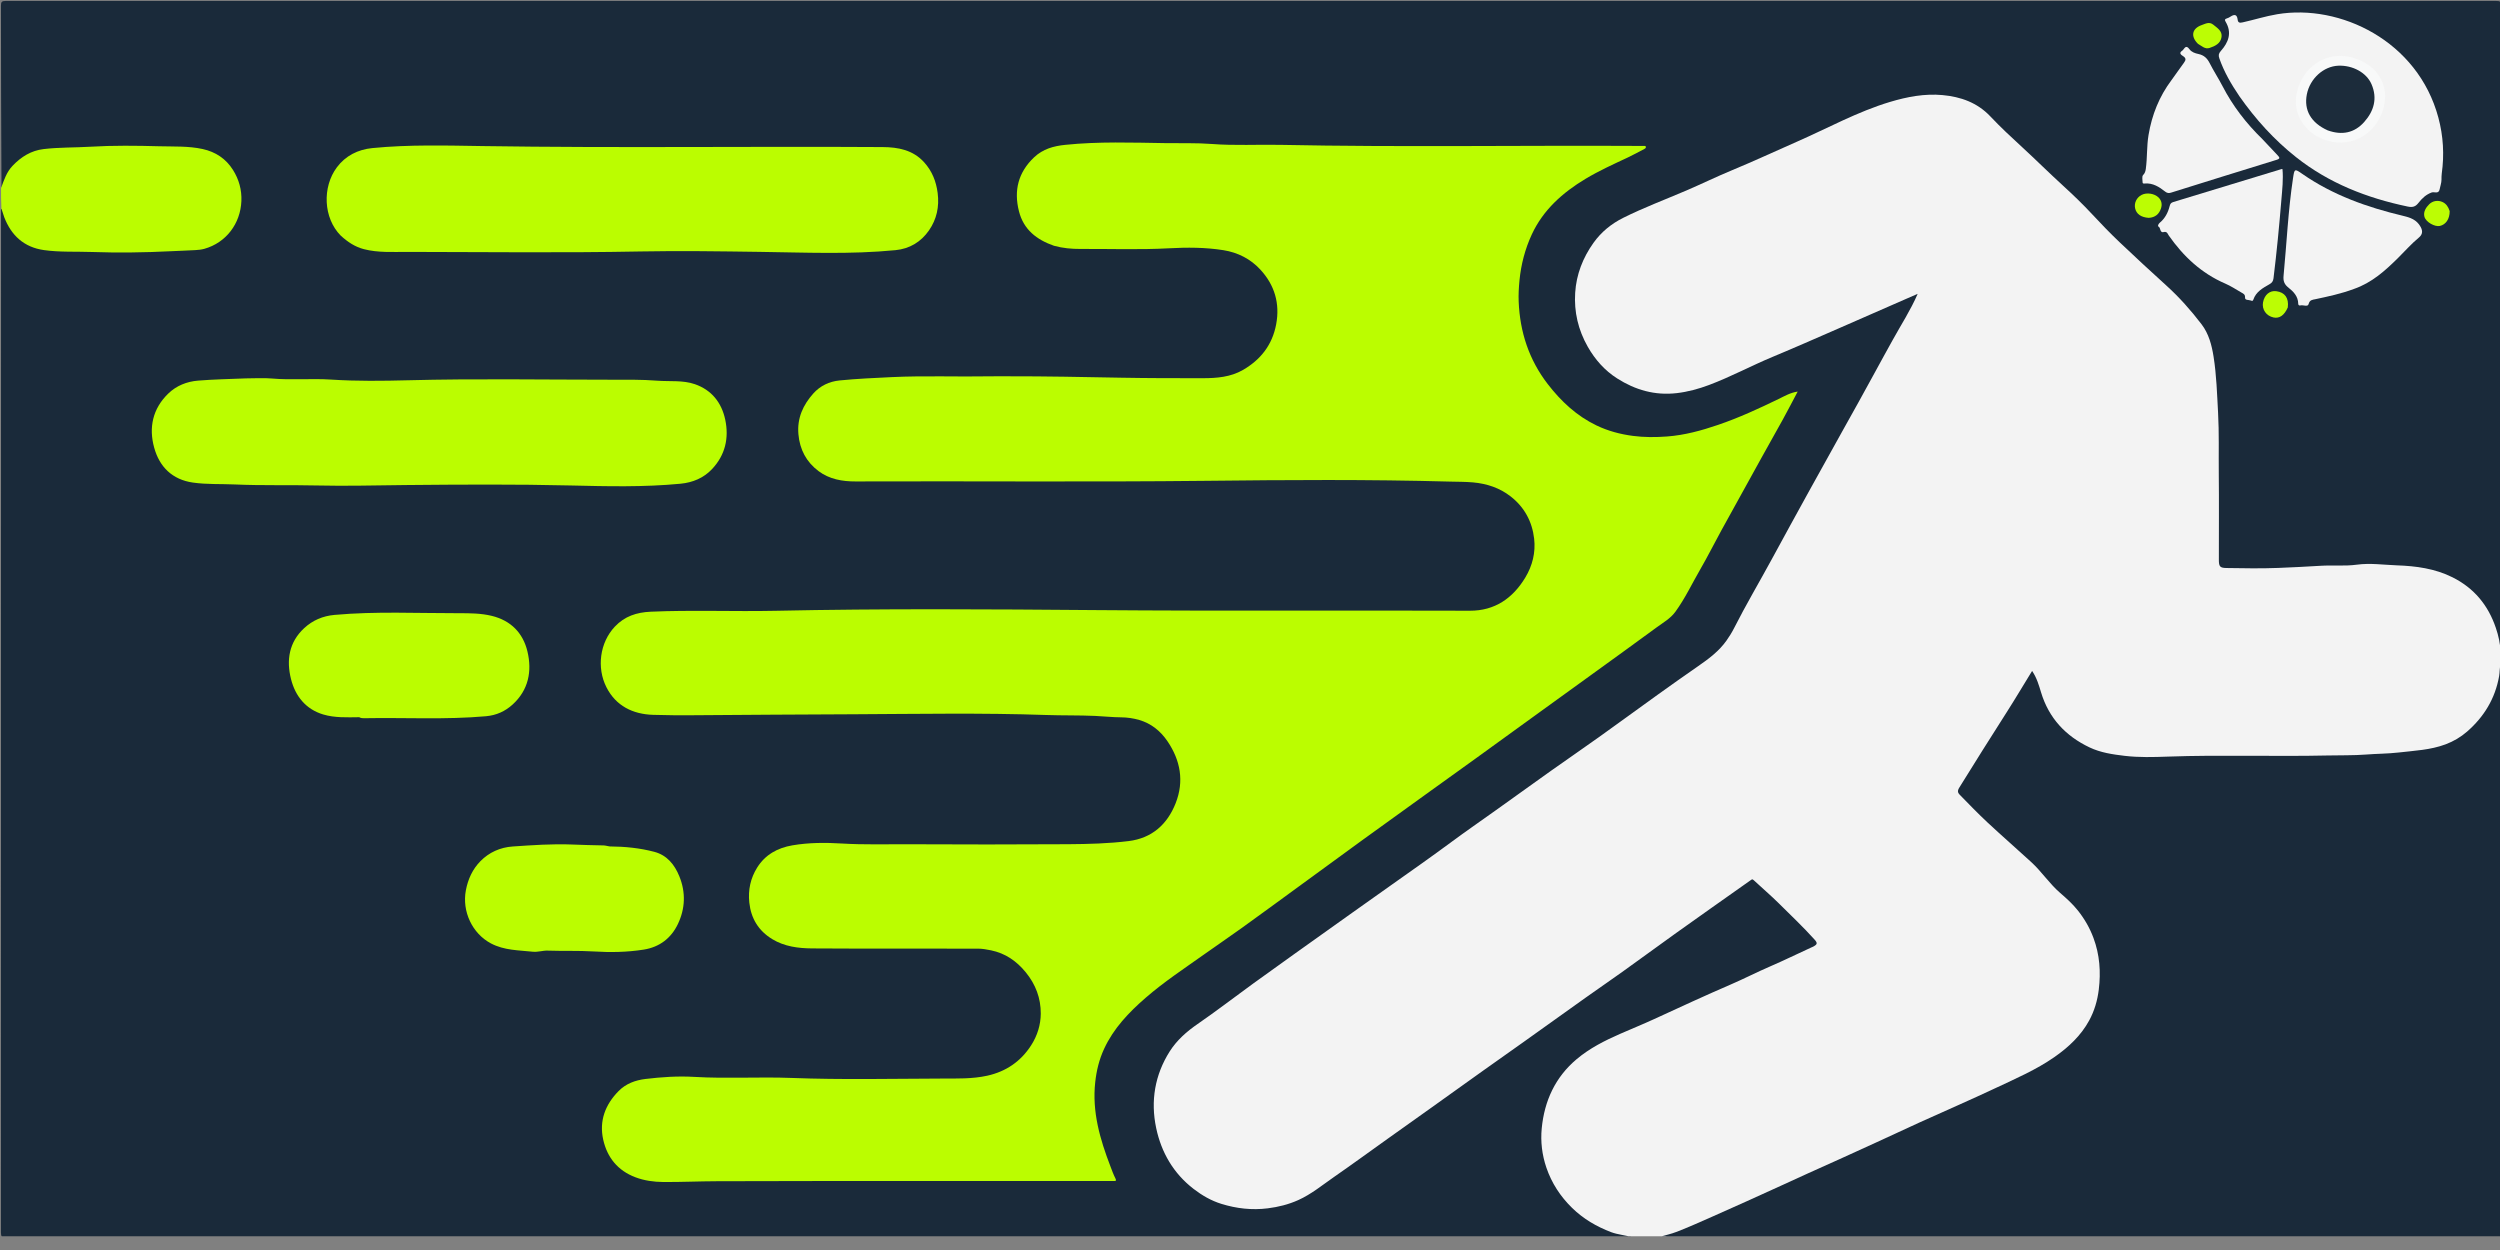<svg width="180" height="90" viewBox="0 0 180 90" fill="none" xmlns="http://www.w3.org/2000/svg">
<rect x="0" y="0" width="180" height="90" fill="#808080" stroke="none"/>
<g clip-path="url(#clip0_13_417)">
<path d="M0.107 13.509C0.075 9.144 0.078 4.779 0.068 0.415C0.068 0.138 0.125 0.068 0.412 0.068C60.178 0.075 119.944 0.075 179.71 0.068C179.999 0.068 180.085 0.103 180.084 0.424C180.074 15.92 180.075 31.416 180.075 46.947C179.868 46.958 179.918 46.787 179.908 46.667C179.69 43.943 177.727 41.705 175.063 41.134C173.931 40.891 172.786 40.82 171.633 40.757C170.441 40.692 169.254 40.765 168.068 40.79C166.731 40.819 165.393 40.906 164.056 40.977C162.805 41.044 161.549 41.018 160.295 40.982C159.78 40.967 159.663 40.803 159.663 40.257C159.66 37.042 159.695 33.827 159.647 30.613C159.624 29.006 159.554 27.394 159.295 25.798C159.094 24.555 158.595 23.491 157.75 22.529C156.514 21.122 155.104 19.906 153.745 18.631C152.595 17.553 151.47 16.451 150.381 15.308C148.472 13.305 146.373 11.495 144.396 9.56C144.03 9.202 143.628 8.877 143.279 8.501C142.247 7.387 140.919 6.981 139.458 6.93C137.492 6.862 135.672 7.473 133.904 8.239C131.352 9.345 128.856 10.577 126.304 11.685C123.833 12.759 121.366 13.842 118.88 14.881C118.106 15.205 117.326 15.518 116.6 15.947C114.831 16.992 113.894 18.593 113.589 20.564C113.248 22.772 113.919 24.709 115.451 26.311C116.503 27.41 117.829 28.023 119.363 28.208C120.993 28.405 122.471 27.911 123.901 27.258C127.686 25.53 131.521 23.915 135.331 22.244C136.123 21.896 136.917 21.554 137.71 21.21C137.821 21.162 137.952 21.064 138.058 21.169C138.165 21.274 138.064 21.405 138.014 21.513C137.529 22.559 136.905 23.53 136.344 24.535C135.272 26.458 134.217 28.391 133.151 30.317C131.97 32.452 130.791 34.587 129.615 36.725C128.439 38.862 127.273 41.005 126.086 43.136C125.697 43.836 125.304 44.534 124.947 45.251C124.348 46.451 123.392 47.303 122.308 48.066C118.015 51.088 113.758 54.159 109.482 57.204C105.319 60.169 101.173 63.158 97 66.11C93.215 68.786 89.448 71.488 85.714 74.233C84.449 75.162 83.723 76.484 83.371 78.017C82.587 81.44 84.375 85.27 87.714 86.481C90.272 87.409 92.679 87.038 94.909 85.433C99.424 82.185 103.968 78.976 108.496 75.745C113.217 72.375 117.954 69.027 122.672 65.654C123.712 64.91 124.758 64.177 125.792 63.426C126.042 63.245 126.232 63.218 126.487 63.431C126.929 63.801 127.347 64.2 127.758 64.599C128.754 65.567 129.774 66.513 130.683 67.568C130.982 67.915 130.978 68.031 130.563 68.242C129.636 68.713 128.686 69.137 127.74 69.57C125.506 70.591 123.25 71.562 121.023 72.597C119.568 73.274 118.089 73.894 116.625 74.548C115.373 75.107 114.172 75.744 113.178 76.719C112.061 77.815 111.43 79.149 111.186 80.671C110.86 82.703 111.314 84.555 112.6 86.171C113.712 87.569 115.145 88.486 116.912 88.857C117.102 88.897 117.319 88.865 117.47 89.058C78.456 89.086 39.445 89.086 0.434 89.094C0.132 89.094 0.067 89.038 0.067 88.731C0.076 64.181 0.075 39.631 0.075 15.045C0.308 15.052 0.281 15.269 0.334 15.419C0.649 16.309 1.154 17.041 1.996 17.517C2.353 17.719 2.734 17.839 3.134 17.879C3.532 17.918 3.932 17.97 4.331 17.976C6.248 18.003 8.164 18.135 10.079 18.044C11.492 17.978 12.909 18.033 14.316 17.852C15.63 17.684 16.478 16.907 16.989 15.752C17.662 14.232 17.125 12.31 15.808 11.382C15.264 10.999 14.661 10.804 13.987 10.756C11.785 10.599 9.581 10.571 7.378 10.629C6.004 10.665 4.622 10.642 3.255 10.833C1.842 11.029 0.864 11.785 0.337 13.113C0.283 13.251 0.269 13.409 0.107 13.509Z" fill="#1A2A3A"/>
<path d="M117.502 89.086C116.993 88.918 116.485 88.897 116.011 88.718C114.95 88.315 113.998 87.76 113.182 86.961C112.341 86.136 111.72 85.183 111.34 84.072C111.027 83.152 110.912 82.197 111.005 81.24C111.195 79.263 111.979 77.553 113.522 76.257C114.453 75.475 115.531 74.927 116.646 74.439C117.465 74.081 118.293 73.744 119.105 73.371C120.935 72.53 122.762 71.681 124.612 70.884C125.565 70.474 126.489 69.995 127.443 69.585C128.441 69.156 129.414 68.674 130.402 68.223C130.468 68.192 130.539 68.169 130.6 68.131C130.803 68.006 130.894 67.924 130.666 67.67C129.849 66.759 128.961 65.919 128.094 65.059C127.507 64.476 126.873 63.94 126.269 63.374C126.167 63.278 126.136 63.312 126.042 63.379C125.107 64.048 124.164 64.706 123.225 65.369C122.376 65.969 121.527 66.568 120.683 67.175C119.385 68.108 118.096 69.052 116.796 69.982C115.929 70.603 115.047 71.205 114.178 71.823C112.694 72.878 111.217 73.94 109.734 74.997C108.758 75.692 107.776 76.381 106.8 77.076C105.497 78.004 104.198 78.937 102.896 79.867C101.92 80.563 100.942 81.256 99.966 81.952C98.657 82.886 97.357 83.835 96.035 84.752C95.202 85.329 94.414 85.984 93.48 86.404C92.782 86.718 92.052 86.902 91.283 86.999C90.135 87.144 89.028 87.015 87.941 86.679C87.209 86.452 86.549 86.072 85.94 85.603C84.487 84.482 83.619 82.981 83.246 81.226C82.832 79.275 83.145 77.394 84.222 75.697C84.729 74.9 85.435 74.273 86.229 73.728C87.578 72.799 88.877 71.798 90.202 70.835C91.201 70.109 92.206 69.391 93.211 68.674C94.592 67.687 95.975 66.704 97.357 65.72C98.324 65.033 99.291 64.345 100.26 63.661C101.685 62.656 103.111 61.651 104.514 60.614C105.557 59.843 106.624 59.107 107.68 58.353C109.009 57.403 110.334 56.447 111.666 55.501C112.822 54.682 113.991 53.881 115.144 53.058C116.545 52.058 117.933 51.04 119.331 50.036C120.305 49.338 121.283 48.644 122.268 47.962C123.03 47.435 123.769 46.885 124.309 46.119C124.503 45.844 124.685 45.557 124.837 45.257C125.7 43.555 126.673 41.914 127.583 40.237C128.452 38.635 129.33 37.037 130.21 35.44C131.02 33.971 131.838 32.506 132.653 31.039C133.431 29.637 134.224 28.241 134.983 26.828C135.406 26.042 135.843 25.263 136.273 24.481C136.872 23.392 137.556 22.348 138.074 21.156C137.776 21.286 137.503 21.404 137.229 21.524C135.584 22.244 133.94 22.967 132.294 23.684C130.746 24.357 129.202 25.041 127.644 25.688C126.096 26.331 124.619 27.131 123.049 27.72C122.3 28.001 121.534 28.211 120.728 28.305C119.152 28.488 117.739 28.078 116.431 27.244C115.533 26.671 114.847 25.892 114.319 24.966C113.63 23.756 113.325 22.454 113.413 21.08C113.496 19.762 113.965 18.556 114.733 17.482C115.288 16.704 116.015 16.112 116.872 15.684C118.353 14.945 119.903 14.366 121.422 13.714C122.531 13.238 123.616 12.707 124.731 12.246C126.303 11.596 127.842 10.876 129.399 10.193C131.618 9.22 133.746 8.038 136.086 7.337C137.324 6.966 138.579 6.729 139.859 6.846C141.162 6.965 142.364 7.382 143.308 8.384C144.033 9.154 144.811 9.876 145.591 10.592C146.579 11.5 147.53 12.447 148.52 13.351C149.248 14.016 149.96 14.698 150.627 15.417C151.272 16.112 151.93 16.793 152.615 17.444C153.719 18.494 154.84 19.528 155.969 20.551C156.914 21.407 157.751 22.349 158.517 23.355C159.033 24.031 159.246 24.851 159.377 25.678C159.589 27.017 159.627 28.371 159.702 29.724C159.781 31.171 159.737 32.614 159.752 34.059C159.774 36.135 159.757 38.212 159.758 40.288C159.758 40.783 159.825 40.89 160.302 40.897C161.543 40.915 162.786 40.941 164.026 40.891C165.041 40.85 166.057 40.801 167.071 40.737C167.944 40.682 168.824 40.774 169.683 40.658C170.659 40.525 171.618 40.671 172.578 40.705C173.946 40.753 175.315 40.933 176.578 41.565C178.136 42.344 179.146 43.573 179.699 45.203C179.892 45.772 180.023 46.352 180.046 46.969C180.075 47.234 180.075 47.487 180.075 47.773C179.982 48.048 180.061 48.3 180.025 48.546C179.721 50.649 178.633 52.222 176.827 53.333C175.976 53.857 175.028 54.011 174.069 54.126C172.19 54.35 170.3 54.39 168.41 54.45C164.637 54.571 160.864 54.444 157.092 54.526C156.053 54.549 155.014 54.587 153.974 54.583C152.865 54.578 151.763 54.451 150.731 54.032C148.855 53.27 147.539 51.955 146.905 50.005C146.777 49.613 146.652 49.219 146.488 48.84C146.449 48.751 146.435 48.62 146.321 48.611C146.205 48.601 146.174 48.731 146.124 48.812C145.261 50.191 144.394 51.567 143.531 52.946C142.801 54.113 142.072 55.281 141.338 56.445C141.006 56.97 141.011 56.991 141.437 57.429C142.878 58.911 144.428 60.276 145.963 61.657C146.381 62.034 146.786 62.427 147.136 62.871C147.625 63.493 148.203 64.028 148.79 64.558C150.372 65.989 151.219 67.765 151.281 69.909C151.33 71.62 150.93 73.19 149.825 74.526C148.935 75.601 147.814 76.401 146.578 77.04C144.473 78.127 142.292 79.055 140.14 80.041C138.33 80.871 136.515 81.693 134.702 82.517C132.809 83.378 130.912 84.231 129.022 85.097C127.165 85.948 125.303 86.786 123.447 87.636C122.502 88.069 121.554 88.497 120.573 88.849C120.189 88.986 119.798 89.039 119.372 89.069C118.744 89.086 118.141 89.086 117.502 89.086Z" fill="#F3F3F3"/>
<path d="M119.383 89.086C119.818 88.953 120.302 88.857 120.754 88.679C121.617 88.34 122.466 87.963 123.313 87.586C124.956 86.855 126.597 86.123 128.23 85.371C128.865 85.078 129.499 84.784 130.137 84.499C131.812 83.753 133.48 82.99 135.148 82.228C136.169 81.763 137.182 81.282 138.203 80.819C140.038 79.987 141.887 79.186 143.709 78.328C145.142 77.653 146.603 77.025 147.914 76.112C148.932 75.401 149.825 74.571 150.421 73.476C150.794 72.789 151.016 72.043 151.112 71.253C151.268 69.978 151.179 68.74 150.73 67.532C150.463 66.815 150.09 66.164 149.613 65.564C149.235 65.086 148.789 64.686 148.331 64.29C147.558 63.623 146.998 62.755 146.247 62.068C145.2 61.109 144.13 60.176 143.092 59.209C142.406 58.568 141.754 57.89 141.097 57.219C140.959 57.079 140.922 56.945 141.065 56.714C142.182 54.912 143.307 53.116 144.45 51.331C145.08 50.347 145.676 49.342 146.312 48.306C146.649 48.806 146.801 49.337 146.958 49.856C147.52 51.707 148.72 52.991 150.445 53.812C151.243 54.192 152.105 54.317 152.977 54.421C154.012 54.543 155.049 54.513 156.08 54.476C159.924 54.338 163.769 54.481 167.611 54.394C168.519 54.373 169.432 54.399 170.337 54.328C171.126 54.265 171.921 54.271 172.705 54.18C173.841 54.048 174.993 54.001 176.083 53.592C176.653 53.378 177.174 53.071 177.625 52.679C178.85 51.613 179.654 50.297 179.938 48.675C179.988 48.392 179.961 48.111 180.045 47.821C180.075 61.45 180.074 75.093 180.084 88.735C180.085 89.051 180.006 89.094 179.712 89.094C159.614 89.085 139.516 89.086 119.383 89.086Z" fill="#1A2A3A"/>
<path d="M0.075 13.544C0.29 12.956 0.475 12.391 0.899 11.944C1.514 11.295 2.234 10.842 3.138 10.734C4.252 10.601 5.375 10.632 6.491 10.565C8.155 10.465 9.819 10.485 11.478 10.531C12.513 10.56 13.563 10.505 14.59 10.73C15.526 10.935 16.268 11.43 16.775 12.235C17.203 12.913 17.414 13.67 17.38 14.476C17.312 16.104 16.28 17.473 14.713 17.915C14.502 17.975 14.276 17.996 14.055 18.009C13.472 18.043 12.887 18.059 12.303 18.088C10.403 18.184 8.5 18.21 6.602 18.143C5.46 18.103 4.309 18.166 3.173 18.008C1.734 17.807 0.811 16.959 0.302 15.631C0.228 15.438 0.185 15.233 0.102 15.022C0.075 14.533 0.075 14.056 0.075 13.544Z" fill="#BBFD00"/>
<path d="M75.888 17.696C74.631 17.259 73.698 16.527 73.365 15.211C72.986 13.715 73.31 12.413 74.456 11.326C75.093 10.723 75.858 10.515 76.696 10.429C79.103 10.181 81.517 10.268 83.926 10.305C85.036 10.322 86.151 10.282 87.258 10.367C88.909 10.494 90.56 10.397 92.21 10.43C100.858 10.607 109.507 10.458 118.155 10.507C118.218 10.508 118.281 10.503 118.343 10.509C118.399 10.514 118.48 10.481 118.5 10.564C118.522 10.653 118.451 10.695 118.385 10.73C117.993 10.933 117.606 11.149 117.206 11.337C116.172 11.822 115.13 12.293 114.15 12.881C112.508 13.869 111.11 15.109 110.288 16.883C109.803 17.932 109.515 19.038 109.402 20.196C109.352 20.706 109.324 21.213 109.345 21.72C109.435 23.906 110.085 25.898 111.434 27.649C112.397 28.898 113.523 29.95 114.958 30.637C115.78 31.03 116.649 31.262 117.559 31.383C118.384 31.493 119.211 31.488 120.026 31.427C121.286 31.334 122.507 31 123.706 30.59C125.205 30.078 126.637 29.418 128.059 28.727C128.481 28.523 128.896 28.273 129.434 28.193C129.059 28.9 128.719 29.558 128.363 30.206C127.856 31.129 127.334 32.044 126.824 32.965C125.863 34.7 124.902 36.434 123.948 38.172C123.435 39.106 122.96 40.061 122.426 40.982C121.83 42.008 121.326 43.088 120.625 44.051C120.271 44.536 119.743 44.83 119.269 45.178C117.758 46.289 116.236 47.385 114.716 48.485C113.336 49.485 111.953 50.481 110.572 51.481C109.122 52.529 107.675 53.581 106.224 54.629C105.041 55.483 103.853 56.332 102.669 57.185C101.147 58.281 99.624 59.375 98.106 60.476C96.656 61.528 95.212 62.588 93.765 63.643C92.319 64.698 90.876 65.758 89.422 66.804C88.507 67.463 87.572 68.094 86.653 68.748C85.242 69.751 83.795 70.703 82.484 71.843C81.27 72.898 80.176 74.042 79.494 75.52C79.143 76.28 78.947 77.08 78.856 77.917C78.622 80.047 79.199 82.021 79.947 83.969C80.061 84.266 80.167 84.567 80.312 84.849C80.41 85.04 80.313 85.031 80.185 85.033C80.085 85.034 79.984 85.033 79.884 85.033C70.465 85.033 61.047 85.021 51.628 85.048C50.343 85.052 49.055 85.113 47.768 85.105C47.076 85.1 46.391 85.007 45.741 84.76C44.48 84.281 43.718 83.34 43.431 82.055C43.13 80.701 43.578 79.533 44.537 78.558C45.065 78.02 45.75 77.773 46.479 77.685C47.641 77.546 48.814 77.466 49.983 77.536C52.323 77.674 54.664 77.522 57.002 77.612C60.609 77.75 64.216 77.668 67.823 77.656C68.906 77.652 70.011 77.688 71.085 77.45C72.431 77.151 73.493 76.428 74.241 75.265C74.689 74.57 74.931 73.79 74.935 72.978C74.94 71.873 74.57 70.879 73.853 70.003C73.187 69.191 72.384 68.637 71.355 68.424C71.043 68.359 70.722 68.303 70.405 68.302C66.429 68.294 62.453 68.312 58.478 68.286C57.483 68.279 56.482 68.154 55.601 67.617C54.615 67.016 54.074 66.137 53.95 64.985C53.852 64.074 54.04 63.226 54.516 62.465C55.095 61.539 55.98 61.047 57.055 60.864C58.244 60.661 59.445 60.661 60.634 60.734C62.186 60.828 63.735 60.779 65.285 60.786C69.16 60.804 73.036 60.809 76.911 60.783C78.363 60.773 79.822 60.735 81.265 60.557C82.938 60.35 84.045 59.358 84.647 57.831C85.269 56.25 84.996 54.746 84.051 53.359C83.553 52.629 82.884 52.089 82.028 51.839C81.608 51.716 81.157 51.651 80.719 51.648C80.095 51.644 79.476 51.574 78.854 51.546C77.68 51.493 76.505 51.521 75.332 51.48C70.71 51.32 66.086 51.404 61.464 51.427C57.632 51.447 53.799 51.463 49.967 51.497C48.986 51.506 48.005 51.499 47.028 51.469C45.564 51.424 44.341 50.828 43.658 49.472C42.958 48.083 43.175 46.276 44.271 45.115C44.976 44.369 45.835 44.089 46.851 44.043C49.844 43.909 52.837 44.041 55.828 43.977C63.523 43.812 71.22 43.864 78.914 43.927C87.889 44.002 96.863 43.94 105.837 43.972C107.617 43.978 108.918 43.08 109.82 41.586C110.337 40.728 110.572 39.783 110.459 38.79C110.319 37.553 109.753 36.511 108.766 35.743C107.977 35.129 107.062 34.822 106.053 34.732C105.503 34.683 104.958 34.691 104.411 34.675C98.547 34.512 92.682 34.553 86.819 34.619C78.408 34.713 69.998 34.632 61.588 34.664C60.651 34.668 59.712 34.503 58.935 33.92C58.056 33.26 57.58 32.366 57.485 31.256C57.386 30.104 57.82 29.156 58.558 28.332C59.053 27.779 59.701 27.466 60.459 27.391C61.707 27.268 62.958 27.212 64.212 27.152C66.578 27.04 68.943 27.138 71.308 27.095C71.734 27.087 72.161 27.094 72.587 27.093C75.291 27.088 77.995 27.144 80.698 27.194C82.675 27.231 84.651 27.232 86.627 27.23C87.606 27.229 88.602 27.151 89.488 26.639C90.771 25.899 91.605 24.831 91.883 23.356C92.168 21.845 91.77 20.518 90.74 19.405C90.033 18.641 89.126 18.179 88.085 18.013C86.784 17.806 85.47 17.806 84.166 17.877C82.039 17.993 79.912 17.913 77.785 17.924C77.164 17.927 76.529 17.872 75.888 17.696Z" fill="#BBFD00"/>
<path d="M24.532 16.964C23.274 15.693 23.196 13.466 24.253 12.05C24.876 11.215 25.772 10.764 26.808 10.662C29.464 10.401 32.13 10.477 34.789 10.518C44.377 10.664 53.964 10.529 63.551 10.589C64.664 10.596 65.738 10.796 66.542 11.689C67.112 12.322 67.404 13.057 67.512 13.902C67.638 14.888 67.441 15.788 66.889 16.586C66.314 17.416 65.499 17.912 64.47 18.012C61.225 18.329 57.969 18.178 54.722 18.135C51.855 18.096 48.987 18.049 46.123 18.105C40.511 18.216 34.898 18.142 29.287 18.137C28.27 18.136 27.226 18.202 26.212 17.943C25.56 17.777 25.031 17.42 24.532 16.964Z" fill="#BBFD00"/>
<path d="M17.685 27.244C18.337 27.244 18.955 27.199 19.564 27.252C20.989 27.378 22.417 27.238 23.837 27.33C25.689 27.451 27.541 27.427 29.389 27.379C34.224 27.252 39.058 27.339 43.893 27.339C45.038 27.338 46.193 27.321 47.336 27.41C48.234 27.479 49.164 27.362 50.025 27.659C51.23 28.075 51.953 28.979 52.216 30.212C52.499 31.541 52.214 32.764 51.275 33.766C50.672 34.411 49.888 34.743 48.99 34.829C46.358 35.081 43.718 35.017 41.086 34.954C37.128 34.859 33.17 34.886 29.214 34.923C27.076 34.944 24.935 35.006 22.798 34.954C20.834 34.907 18.87 34.969 16.909 34.881C15.905 34.836 14.893 34.888 13.893 34.746C12.399 34.533 11.479 33.608 11.1 32.229C10.703 30.788 10.988 29.432 12.108 28.343C12.702 27.765 13.45 27.472 14.257 27.405C15.383 27.312 16.517 27.294 17.685 27.244Z" fill="#BBFD00"/>
<path d="M161.237 6.93C160.646 6.058 160.132 5.175 159.791 4.2C159.716 3.986 159.743 3.848 159.898 3.673C160.454 3.047 160.72 2.357 160.241 1.559C160.159 1.422 160.194 1.365 160.338 1.324C160.43 1.298 160.518 1.249 160.598 1.196C160.877 1.011 161.066 1.035 161.109 1.406C161.137 1.655 161.272 1.655 161.479 1.609C162.309 1.424 163.12 1.165 163.962 1.024C168.476 0.268 174.08 2.934 175.563 8.47C175.918 9.797 175.996 11.137 175.806 12.495C175.785 12.643 175.789 12.795 175.787 12.945C175.785 13.178 175.697 13.395 175.656 13.62C175.587 13.999 175.27 13.79 175.082 13.858C174.666 14.008 174.378 14.29 174.125 14.614C173.916 14.881 173.71 14.946 173.361 14.873C170.419 14.257 167.682 13.193 165.306 11.307C163.734 10.06 162.403 8.59 161.237 6.93Z" fill="#F3F3F3"/>
<path d="M25.861 51.639C24.967 51.651 24.091 51.687 23.272 51.442C22.02 51.068 21.265 50.126 20.954 48.899C20.608 47.532 20.808 46.236 21.902 45.225C22.509 44.664 23.238 44.349 24.085 44.273C27.07 44.004 30.059 44.156 33.045 44.151C33.826 44.15 34.628 44.153 35.406 44.342C36.786 44.678 37.657 45.577 37.975 46.902C38.318 48.33 38.053 49.683 36.907 50.727C36.374 51.212 35.742 51.502 34.992 51.569C32.083 51.827 29.169 51.659 26.258 51.711C26.132 51.713 26.006 51.72 25.861 51.639Z" fill="#BBFD00"/>
<path d="M43.888 60.942C45.001 60.95 46.072 61.058 47.111 61.332C48.022 61.572 48.569 62.25 48.913 63.096C49.384 64.252 49.337 65.419 48.811 66.525C48.328 67.541 47.496 68.19 46.348 68.372C45.149 68.562 43.935 68.579 42.733 68.504C41.633 68.436 40.536 68.484 39.438 68.445C39.075 68.431 38.728 68.563 38.362 68.524C37.34 68.415 36.303 68.431 35.348 67.926C33.998 67.212 33.256 65.618 33.542 64.105C33.696 63.288 34.031 62.575 34.59 62.005C35.211 61.371 36.017 61.007 36.919 60.947C38.335 60.851 39.755 60.749 41.174 60.805C41.934 60.835 42.693 60.857 43.453 60.87C43.587 60.873 43.719 60.917 43.888 60.942Z" fill="#BBFD00"/>
<path d="M169.481 20.805C168.561 21.149 167.632 21.346 166.703 21.543C166.493 21.587 166.298 21.587 166.219 21.893C166.161 22.118 165.847 21.946 165.652 21.987C165.571 22.004 165.474 22.008 165.472 21.87C165.466 21.34 165.133 20.996 164.755 20.698C164.473 20.475 164.381 20.229 164.416 19.863C164.642 17.515 164.745 15.155 165.099 12.819C165.2 12.149 165.212 12.134 165.761 12.517C167.961 14.049 170.433 14.924 173.016 15.539C173.531 15.661 173.995 15.808 174.288 16.341C174.48 16.691 174.375 16.925 174.161 17.103C173.62 17.55 173.161 18.076 172.666 18.566C171.736 19.486 170.777 20.357 169.481 20.805Z" fill="#F3F3F3"/>
<path d="M162.888 10.012C163.266 10.414 163.622 10.801 163.987 11.179C164.15 11.348 164.18 11.426 163.904 11.511C161.372 12.288 158.845 13.08 156.318 13.869C156.163 13.918 156.039 13.909 155.903 13.803C155.465 13.46 155.006 13.158 154.407 13.213C154.348 13.218 154.268 13.224 154.267 13.138C154.265 12.957 154.206 12.707 154.299 12.611C154.44 12.467 154.476 12.322 154.499 12.154C154.609 11.35 154.56 10.534 154.693 9.728C154.934 8.274 155.463 6.947 156.351 5.764C156.658 5.355 156.937 4.923 157.246 4.515C157.399 4.313 157.398 4.178 157.176 4.037C157.028 3.944 156.864 3.815 157.114 3.654C157.268 3.555 157.361 3.157 157.638 3.541C157.79 3.753 158.045 3.837 158.288 3.888C158.676 3.97 158.913 4.186 159.091 4.537C159.379 5.104 159.729 5.639 160.022 6.204C160.759 7.627 161.722 8.878 162.888 10.012Z" fill="#F3F3F3"/>
<path d="M155.851 16.696C155.47 16.819 155.599 16.406 155.409 16.311C155.334 16.274 155.407 16.117 155.507 16.034C155.887 15.719 156.1 15.299 156.218 14.83C156.255 14.683 156.31 14.597 156.47 14.548C159.075 13.76 161.679 12.964 164.283 12.17C164.293 12.167 164.307 12.173 164.339 12.178C164.405 12.91 164.322 13.643 164.261 14.372C164.105 16.264 163.924 18.153 163.692 20.037C163.666 20.253 163.577 20.366 163.402 20.465C162.924 20.738 162.432 21.003 162.24 21.576C162.2 21.693 162.143 21.668 162.045 21.633C161.894 21.578 161.631 21.635 161.643 21.421C161.655 21.188 161.515 21.141 161.386 21.066C160.998 20.84 160.617 20.591 160.207 20.413C158.496 19.674 157.204 18.457 156.15 16.955C156.078 16.851 156.047 16.689 155.851 16.696Z" fill="#F3F3F3"/>
<path d="M158.252 3.154C157.705 2.611 157.824 2.046 158.53 1.802C158.793 1.711 159.066 1.539 159.361 1.781C159.653 2.02 160.012 2.234 159.951 2.664C159.886 3.13 159.485 3.322 159.086 3.453C158.761 3.56 158.529 3.312 158.252 3.154Z" fill="#BCFD04"/>
<path d="M164.722 22.134C164.473 22.703 164.122 22.944 163.705 22.86C163.17 22.752 162.841 22.28 162.939 21.762C163.043 21.22 163.426 20.901 163.896 20.966C164.513 21.052 164.804 21.452 164.722 22.134Z" fill="#BCFD04"/>
<path d="M154.709 15.686C154.153 15.649 153.82 15.408 153.729 15.001C153.644 14.619 153.835 14.221 154.194 14.034C154.562 13.843 155.118 13.928 155.413 14.216C155.645 14.444 155.685 14.726 155.59 15.011C155.457 15.407 155.182 15.66 154.709 15.686Z" fill="#BCFD03"/>
<path d="M176.377 15.199C176.383 15.764 176.101 16.173 175.667 16.269C175.313 16.347 174.658 15.994 174.557 15.598C174.471 15.258 174.656 14.95 174.904 14.705C175.162 14.449 175.547 14.397 175.871 14.55C176.139 14.678 176.278 14.903 176.377 15.199Z" fill="#BCFD04"/>
<path d="M166.65 9.715C165.335 8.809 164.954 7.355 165.634 5.905C166.326 4.428 167.863 3.713 169.403 4.153C171.253 4.682 172.135 6.26 171.549 7.992C170.925 9.838 169.058 10.73 167.277 10.028C167.069 9.946 166.874 9.831 166.65 9.715Z" fill="#F8F9F9"/>
<path d="M167.596 9.387C166.388 8.845 165.868 7.931 166.093 6.789C166.317 5.658 167.295 4.771 168.364 4.73C169.389 4.69 170.384 5.225 170.745 6.054C171.191 7.075 170.925 7.997 170.22 8.787C169.515 9.576 168.622 9.755 167.596 9.387Z" fill="#1C2C3B"/>
</g>
<defs>
<clipPath id="clip0_13_417">
<rect width="180" height="89.011" fill="white"/>
</clipPath>
</defs>
</svg>
